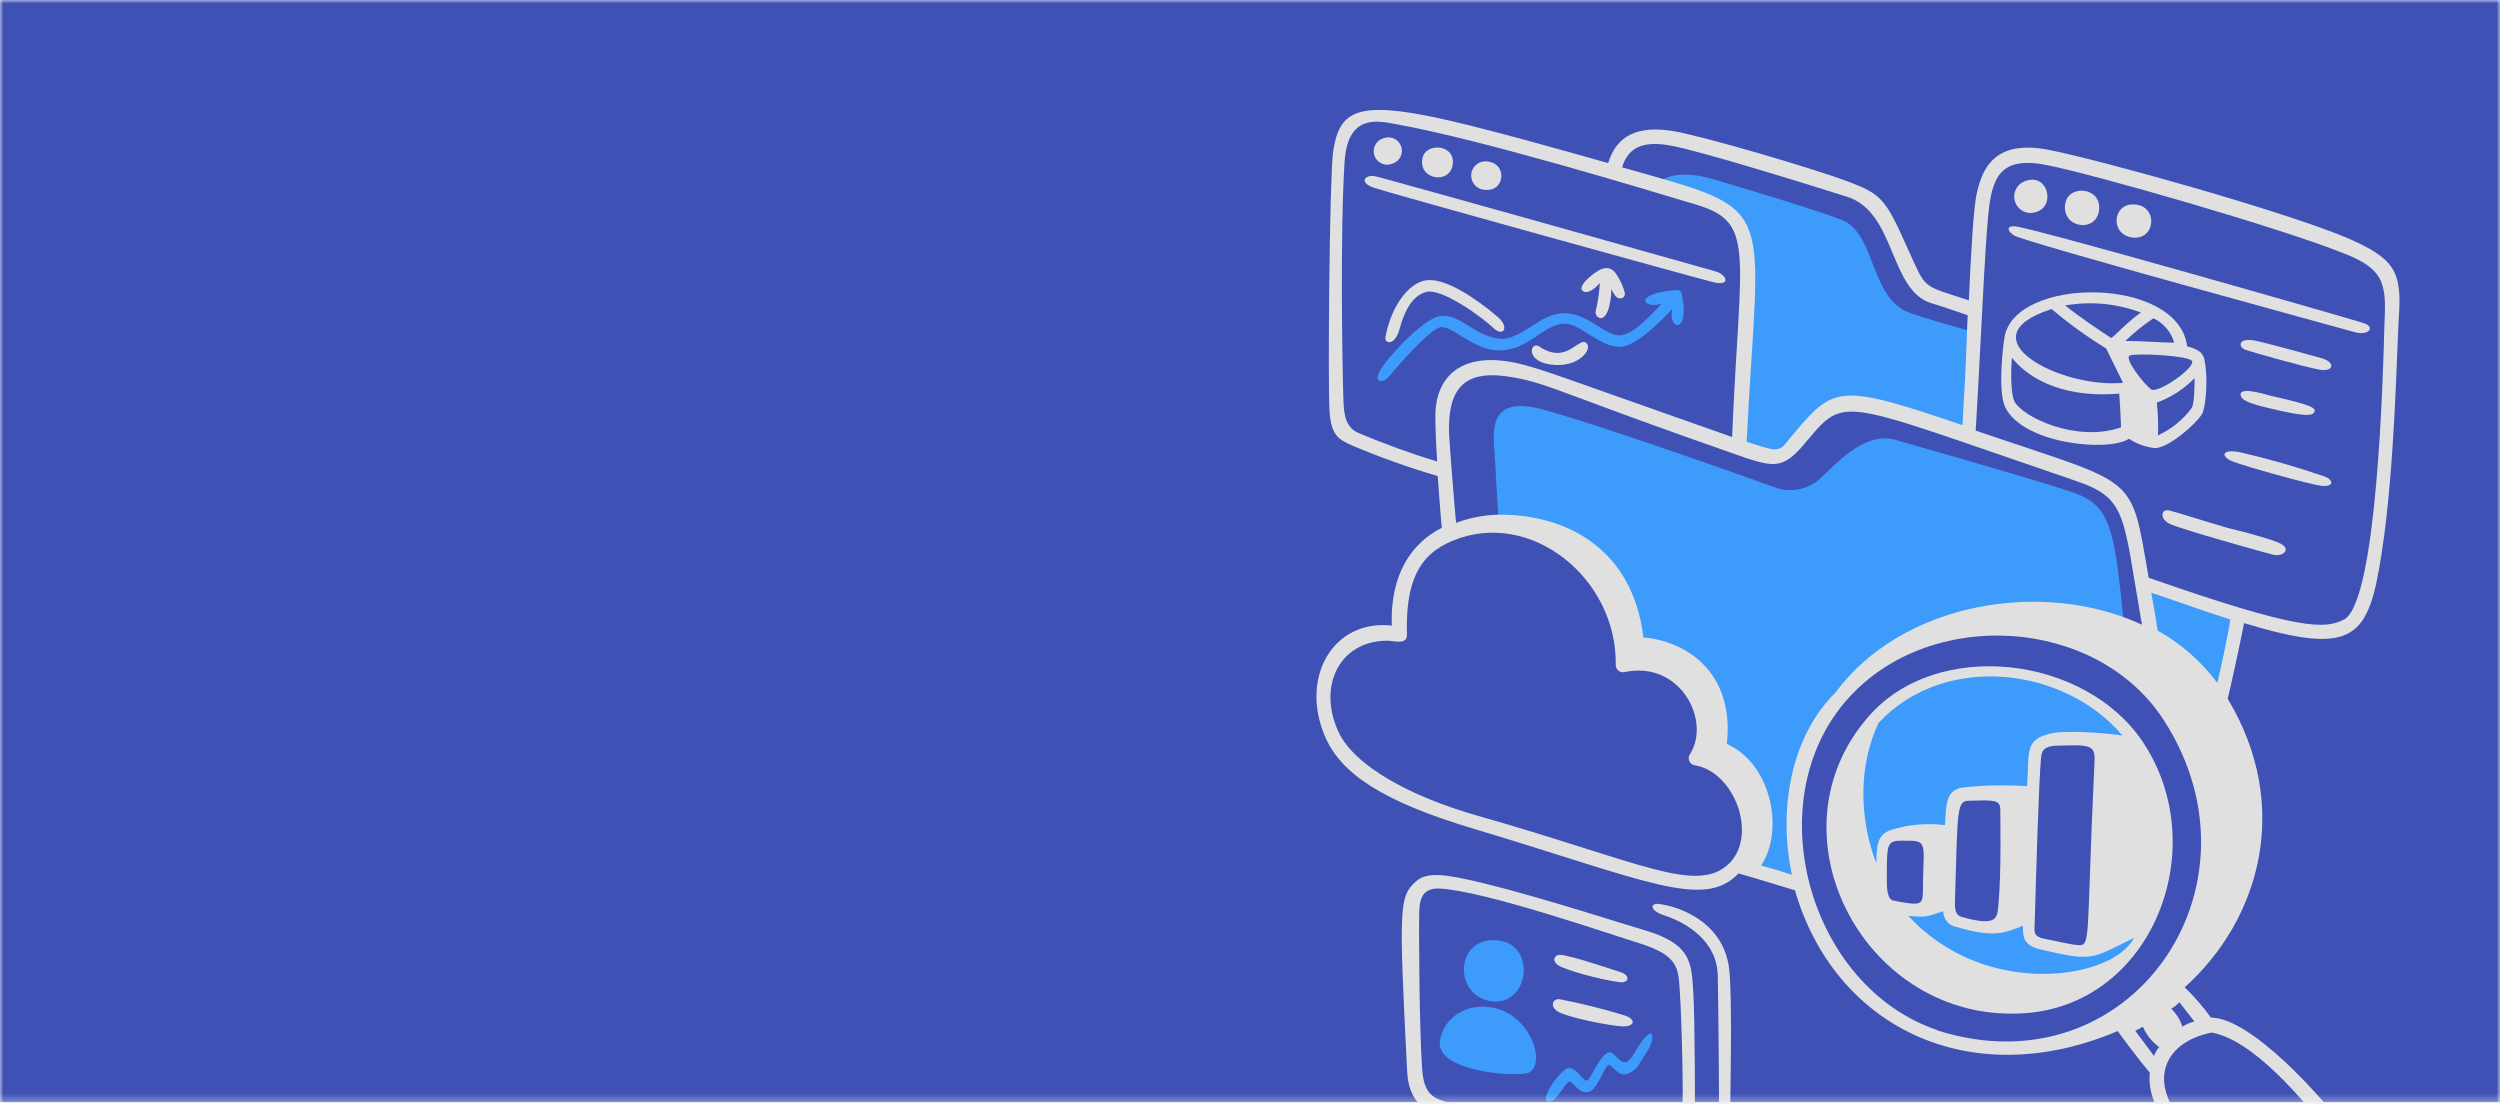 <svg width="360" height="159" viewBox="0 0 360 159" fill="none" xmlns="http://www.w3.org/2000/svg">
<mask id="mask0_963_73" style="mask-type:alpha" maskUnits="userSpaceOnUse" x="0" y="0" width="360" height="159">
<rect width="360" height="158.721" fill="#3F51B5"/>
</mask>
<g mask="url(#mask0_963_73)">
<rect width="360" height="158.721" fill="#3F51B5"/>
<path d="M280.671 120.35C280.671 120.35 281.341 115.909 281.676 114.99C282.174 113.273 292.842 114.741 292.842 114.741C292.842 114.741 293.177 108.454 293.933 107.114C294.689 105.774 302.522 105.268 306.997 106.255C297.549 95.09 280.766 92.753 270.476 103.077C263.991 109.579 268.715 126.199 270.639 127.29C270.725 125.194 270.811 121.424 271.309 120.754C272.288 119.405 280.671 120.35 280.671 120.35Z" fill="#3D9CFB"/>
<path d="M253.607 65.457C259.388 67.879 258.761 56.988 268.518 58.251C270.614 58.251 277.82 60.51 283.12 62.356L283.798 47.695C283.798 47.695 277.09 45.848 274.917 45.015C269.325 42.945 270.116 33.935 265.469 31.779C262.703 30.603 253.238 27.76 246.788 25.827C240.337 23.895 238.319 26.686 238.319 26.686C238.319 26.686 250.868 28.765 251.555 35.06C252.414 42.791 250.696 57.177 250.55 64.383C252.018 64.865 253.109 65.285 253.607 65.457Z" fill="#3D9CFB"/>
<path d="M309.488 91.147H305.966C304.515 76.64 304.128 73.11 299.095 71.126C295.917 69.864 273.465 63.499 273.465 63.499C268.939 61.824 265.005 66.179 262.067 68.945C261.24 69.686 260.234 70.2 259.148 70.435C258.063 70.67 256.934 70.618 255.875 70.284C255.875 70.284 230.743 61.24 221.862 58.895C215.162 57.178 214.905 60.991 215.162 64.427C215.42 67.862 215.325 67.605 215.832 75.73C223.7 75.73 233.586 78.831 234.179 95.339C240.191 93.741 247.998 98.689 246.152 108.575C255.033 112.869 251.099 124.739 251.099 124.739C251.099 124.739 256.622 126.835 259.387 127.591C249.338 98.182 290.386 73.806 318.867 103.464L322.474 88.545L309.239 84.525L309.488 91.147Z" fill="#3D9CFB"/>
<path d="M296.75 136.575C293.821 135.905 291.597 135.656 292.232 132.641L288.96 132.804C287.62 134.402 280.001 133.895 280.748 130.794L276.986 131.043C275.81 131.902 271.833 130.545 271.833 130.545C282.054 148.05 304.472 143.274 308.861 134.402C297.154 136.412 302.762 137.906 296.75 136.575Z" fill="#3D9CFB"/>
<path d="M215.832 50.461C220.127 50.461 222.283 46.69 225.211 46.604C227.556 46.518 230.365 50.04 233.337 49.954C235.432 49.868 238.782 46.69 240.792 44.508C240.208 47.635 243.163 47.944 242.304 43.083C242.132 42.164 242.381 41.58 240.629 41.829C235.235 42.464 236.558 44.474 239.289 43.753C237.271 45.848 235.261 48.047 233.423 48.279C230.485 48.614 227.221 42.499 221.398 46.441C219.139 47.944 217.464 48.863 216.244 48.786C212.388 48.614 210.378 45.101 207.363 45.513C205.431 45.771 201.411 49.705 199.315 52.471C197.22 55.236 199.152 55.399 200.174 54.059C201.196 52.72 206.041 47.274 207.458 47.111C209.141 46.853 212.225 50.461 215.832 50.461Z" fill="#3D9CFB"/>
<path d="M214.406 144.116C220.187 145.293 221.441 135.991 215.66 135.407C209.631 134.814 209.21 143.025 214.406 144.116Z" fill="#3D9CFB"/>
<path d="M214.569 145.035C211.134 144.537 207.956 146.461 207.363 149.811C206.616 153.916 216.322 155.024 219.68 154.586C222.884 154.174 220.9 145.963 214.569 145.035Z" fill="#3D9CFB"/>
<path d="M235.346 151.657C233.508 154.835 232.83 151.151 231.576 151.572C230.322 151.992 229.145 155.342 228.561 155.591C227.977 155.84 226.843 153.332 225.632 153.873C224.421 154.415 221.441 158.649 223.115 158.649C224.035 158.649 225.297 156.132 225.881 155.797C226.465 155.462 227.221 157.644 228.81 157.223C229.987 156.888 230.906 153.959 231.49 153.453C232.074 152.946 232.83 155.17 234.341 154.629C235.1 154.369 235.73 153.828 236.102 153.118C236.961 151.7 237.94 150.541 237.94 149.347C237.94 148.153 236.858 149.055 235.346 151.657Z" fill="#3D9CFB"/>
<path d="M236.626 133.895C234.539 133.311 222.222 129.292 213.676 127.196C208.145 125.856 205.465 125.478 203.876 126.947C201.445 129.12 201.445 130.709 202.622 154.166C202.699 156.261 203.369 159.199 206.47 160.281C214.26 162.858 229.927 167.822 235.793 169.162C241.659 170.502 244.082 169.583 244.082 164.808C244.082 160.032 244.082 146.633 243.832 142.862C243.558 138.671 243.644 135.905 236.626 133.895ZM242.158 164.722C241.994 166.903 241.737 168.071 236.712 167.152C227.917 165.435 213.522 160.539 207.312 158.357C205.714 157.773 204.967 156.511 204.795 154.003C204.374 148.471 204.297 133.311 204.374 131.13C204.451 128.948 205.233 127.866 207.312 127.952C213.839 128.287 231.937 134.565 236.042 135.819C241.909 137.666 241.659 139.513 241.909 143.026C242.132 146.71 242.553 158.357 242.132 164.722H242.158Z" fill="#E0E0E0"/>
<path d="M239.203 130.211C237.485 129.876 237.485 131.13 239.624 131.8C242.974 132.891 247.242 135.57 247.354 140.432C247.44 144.031 247.603 160.281 247.517 162.712C247.431 165.143 249.115 164.43 249.115 161.372C249.192 156.682 249.45 144.031 249.029 139.762C248.419 133.56 243.137 130.881 239.203 130.211Z" fill="#E0E0E0"/>
<path d="M233.92 146.212C230.816 145.261 227.662 144.478 224.472 143.867C223.613 143.867 223.218 144.787 224.137 145.542C225.314 146.461 232.177 147.801 233.774 147.801C235.372 147.801 235.681 146.796 233.92 146.212Z" fill="#E0E0E0"/>
<path d="M221.613 49.868C220.282 49.078 219.491 52.368 224.035 52.557C227.308 52.72 229.189 50.461 228.562 49.533C227.462 48.065 225.787 52.746 221.613 49.868Z" fill="#E0E0E0"/>
<path d="M269.024 103.232C254.56 119.844 268.028 146.178 289.887 145.963C309.487 145.963 319.021 122.489 308.568 106.84C300.237 94.368 278.824 91.843 269.024 103.232ZM270.192 124.344C267.684 117.731 267.616 110.189 270.527 104.074C280.173 93.819 297.403 96.138 305.631 105.912C302.702 105.5 297.677 105.165 295.496 105.577C291.433 106.436 292.258 108.24 291.897 113.204C288.909 113.009 285.909 113.064 282.93 113.367C280.147 113.599 280.259 115.815 280.078 118.813C278.182 118.585 276.263 118.643 274.384 118.985C271.043 119.732 270.192 119.912 270.192 124.344ZM301.611 109.683C300.366 135.897 301.199 136.309 299.095 136.077C298.012 135.991 296.415 135.57 294.242 135.149C293.065 134.9 292.902 134.402 292.979 133.432C293.237 124.628 293.572 113.067 293.907 109.133C293.984 108.377 294.07 107.372 296.415 107.372C300.769 107.252 301.774 107.175 301.611 109.683ZM287.791 130.039C287.602 132.117 287.791 133.526 282.509 132.049C281.59 131.8 281.504 130.966 281.504 129.962C281.925 116.056 281.736 115.3 283.686 115.3C286.95 115.214 288.04 115.128 288.04 116.554C288.04 117.98 288.204 125.435 287.791 130.039ZM271.704 126.603C271.704 120.531 271.644 121.072 275.389 121.072C277.622 121.184 276.9 122.334 276.9 128.441C276.806 130.211 276.789 130.511 272.709 129.695C271.704 129.627 271.704 127.617 271.704 126.612V126.603ZM274.805 131.877C277.321 132.126 277.381 132.04 279.829 131.207C279.826 131.74 280.008 132.257 280.345 132.669C280.682 133.082 281.153 133.364 281.676 133.466C287.07 135.055 288.547 134.411 291.304 133.303C291.304 134.729 291.227 136.146 293.881 136.738C301.414 138.456 301.001 138.156 307.28 135.063C304.334 141.007 285.927 143.996 274.805 131.886V131.877Z" fill="#E0E0E0"/>
<path d="M224.369 139.006C225.632 139.762 230.571 141.102 233.25 141.436C234.513 141.6 234.968 140.432 233.165 139.925C231.576 139.427 226.465 137.666 224.704 137.494C224.034 137.417 223.287 138.164 224.369 139.006Z" fill="#E0E0E0"/>
<path d="M246.993 39.063C245.138 38.513 199.753 25.784 198.156 25.406C196.558 25.028 195.639 26.265 197.735 27.004C199.83 27.743 244.494 40.102 246.821 40.661C249.149 41.219 248.823 39.613 246.993 39.063Z" fill="#E0E0E0"/>
<path d="M215.661 45.625C212.646 43.048 208.206 40.016 205.44 40.351C202.674 40.686 200.166 44.534 199.496 48.64C199.41 49.499 200.836 49.817 201.506 47.472C202.425 44.036 203.765 42.439 205.44 42.026C207.708 41.52 213.479 45.711 214.991 47.18C216.503 48.648 217.422 47.111 215.661 45.625Z" fill="#E0E0E0"/>
<path d="M200.501 23.569C200.747 23.494 200.975 23.372 201.173 23.209C201.371 23.045 201.534 22.844 201.654 22.617C201.773 22.39 201.846 22.142 201.868 21.886C201.891 21.63 201.862 21.373 201.784 21.128C201.706 20.884 201.58 20.658 201.414 20.462C201.247 20.267 201.044 20.107 200.815 19.991C200.586 19.875 200.336 19.806 200.08 19.788C199.824 19.769 199.567 19.802 199.324 19.884C198.996 19.958 198.692 20.117 198.443 20.344C198.195 20.572 198.01 20.86 197.906 21.181C197.803 21.502 197.785 21.844 197.854 22.173C197.923 22.503 198.076 22.809 198.3 23.062C198.568 23.366 198.924 23.578 199.319 23.669C199.714 23.759 200.127 23.724 200.501 23.569Z" fill="#E0E0E0"/>
<path d="M232.83 39.613C232.246 38.608 231.31 38.161 229.815 39.192C228.321 40.223 227.471 41.288 227.806 41.769C228.398 42.525 229.523 41.691 230.382 40.764C230.297 42.118 230.099 43.462 229.79 44.783C229.463 45.788 231.782 47.506 232.057 41.605C232.174 41.936 232.342 42.246 232.555 42.525C233.062 43.28 234.067 43.031 233.981 42.19C233.745 41.272 233.356 40.401 232.83 39.613Z" fill="#E0E0E0"/>
<path d="M213.9 27.339C216.837 27.588 217.087 23.285 213.9 23.233C213.356 23.233 212.833 23.45 212.448 23.835C212.063 24.22 211.847 24.742 211.847 25.286C211.847 25.831 212.063 26.353 212.448 26.738C212.833 27.123 213.356 27.339 213.9 27.339Z" fill="#E0E0E0"/>
<path d="M209.21 23.233C209.21 20.657 204.77 20.468 204.77 23.319C204.77 26.171 209.296 26.42 209.21 23.233Z" fill="#E0E0E0"/>
<path d="M327.997 78.101C326.159 77.353 322.302 76.383 320.713 76.005C317.278 75 313.421 73.746 312.33 73.497C311.239 73.248 310.913 74.665 312.416 75.421C313.919 76.177 325.652 79.441 327.25 79.861C328.847 80.282 330.178 78.942 327.997 78.101Z" fill="#E0E0E0"/>
<path d="M334.198 51.552C332.017 50.959 327.92 49.791 325.068 49.121C322.217 48.451 322.217 49.98 323.35 50.375C324.484 50.77 331.888 52.849 333.992 53.227C336.097 53.605 336.38 52.136 334.198 51.552Z" fill="#E0E0E0"/>
<path d="M326.992 58.835C330.849 59.754 332.524 59.926 333.005 59.591C334.182 58.732 332.146 58.165 327.061 57.014C325.635 56.602 322.122 55.597 322.706 57.1C323.059 57.916 325.232 58.414 326.992 58.835Z" fill="#E0E0E0"/>
<path d="M307.143 34.21C310.493 34.545 310.828 29.435 307.143 29.435C304.128 29.435 303.87 33.875 307.143 34.21Z" fill="#E0E0E0"/>
<path d="M334.542 68.549C330.596 67.195 326.583 66.049 322.517 65.114C319.752 64.607 319.829 65.784 321.512 66.454C323.196 67.124 332.678 69.803 334.396 69.967C336.114 70.13 336.122 69.056 334.542 68.549Z" fill="#E0E0E0"/>
<path d="M340.228 46.484C338.39 45.891 292.06 32.578 290.05 32.578C288.796 32.578 289.131 33.325 290.05 33.918C291.768 34.923 336.964 47.231 339.06 47.824C341.155 48.416 342.16 47.025 340.228 46.484Z" fill="#E0E0E0"/>
<path d="M338.055 34.288C329.002 30.44 301.981 22.899 294.912 21.559C287.371 20.133 285.524 24.067 284.691 27.674C284.185 29.77 283.832 36.263 283.515 43.255C276.514 40.919 277.502 41.898 274.556 35.464C271.541 28.679 270.871 27.923 266.173 26.162C260.814 24.153 245.319 19.626 240.964 18.879C235.811 18.02 232.753 19.549 231.576 23.483C198.079 14.035 193.183 13.098 191.955 21.98C191.448 25.827 191.199 54.979 191.448 59.256C191.706 62.692 192.711 63.276 194.806 64.195C198.795 65.877 202.875 67.331 207.029 68.55C207.286 71.65 207.45 74.562 207.621 76.005C203.267 78.187 200.166 82.713 200.415 90.082C191.955 89.163 187.179 97.538 190.778 105.998C193.046 111.358 198.989 115.386 212.139 119.32C237.048 126.784 245.353 131.061 250.344 125.77C253.865 126.775 256.459 127.617 258.469 128.201C264.12 147.741 283.497 157.576 304.962 148.471C305.211 148.892 307.976 152.577 309.574 154.483C309.316 156.914 310.209 159.56 312.331 162.274C316.797 167.977 324.399 179.28 332.352 178.945C340.306 178.61 343.664 171.155 337.884 162.781C334.499 158.065 324.141 146.53 318.369 146.53C317.246 144.968 315.984 143.51 314.599 142.175C325.489 132.375 330.059 116.039 320.791 100.621C321.135 99.281 322.509 92.994 323.145 89.73C339.266 94.609 341.096 91.843 342.994 79.423C344.841 67.278 345.09 51.698 345.425 45.754C345.932 38.986 344.755 37.225 338.055 34.288ZM240.629 20.975C244.812 21.722 260.728 26.669 266.01 28.344C273.044 30.603 272.022 41.829 278.155 43.676C280.165 44.26 282.175 45.016 283.351 45.393C283.145 48.829 283.351 48.494 282.596 61.223C264.558 55.082 264.077 55.529 257.885 62.941C256.167 65.045 256.476 65.26 251.512 63.611C253.281 28.284 256.528 30.62 233.586 24.101C234.428 21.224 236.627 20.219 240.629 20.975ZM206.694 60.089C206.694 61.429 206.78 63.86 206.951 66.462C203.113 65.288 199.337 63.918 195.64 62.357C193.922 61.601 193.544 60.089 193.458 57.745C193.295 53.227 192.96 33.283 193.63 23.148C194.128 16.448 198.319 17.367 200.999 17.874C213.565 20.133 237.073 27.322 244.142 29.435C252.886 32.012 250.55 35.928 249.424 62.932C225.263 54.446 222.171 53.149 218.426 52.29C210.464 50.538 206.616 54.214 206.694 60.089ZM249.089 124.258C244.443 128.905 236.386 124.181 212.809 117.473C203.095 114.716 194.97 110.275 192.711 105.328C189.696 98.715 192.96 92.264 199.745 92.264C200.75 92.264 202.674 92.934 202.597 91.337C202.425 84.053 204.1 79.947 209.21 77.852C220.376 73.248 232.873 83.211 232.667 95.777C232.667 95.931 232.702 96.083 232.769 96.222C232.836 96.361 232.933 96.483 233.054 96.58C233.174 96.676 233.314 96.744 233.464 96.779C233.615 96.814 233.771 96.815 233.921 96.782C241.969 95.064 246.487 103.825 243.309 108.678C243.228 108.817 243.181 108.974 243.172 109.135C243.163 109.296 243.193 109.457 243.258 109.605C243.323 109.752 243.423 109.882 243.548 109.984C243.673 110.086 243.821 110.156 243.979 110.19C249.699 111.048 253.109 120.076 249.089 124.258ZM258.048 125.976C256.794 125.555 255.368 125.117 253.607 124.636C257.043 119.363 254.947 109.897 248.669 107.132C249.837 96.576 242.467 92.221 236.644 91.8C235.141 78.917 225.332 73.875 215.369 74.124C213.421 74.213 211.5 74.607 209.674 75.292C209.416 72.612 208.747 64.126 208.669 62.563C208.412 55.443 211.246 53.115 217.963 54.352C223.193 55.279 224.971 56.748 251.555 65.999C255.239 67.167 256.708 67.424 259.345 64.487C266.01 56.757 263.193 57.066 298.717 69.177C306.447 71.753 305.649 74.132 308.44 89.954C294.199 83.34 273.921 86.69 264.292 99.754C257.73 106.204 256.072 116.915 258.048 126.019V125.976ZM310.158 152.036C309.239 150.773 308.148 149.347 307.478 148.428C307.813 148.265 308.148 148.093 308.569 147.844C309.074 149.013 309.884 150.024 310.914 150.773C310.596 151.166 310.342 151.607 310.158 152.079V152.036ZM318.446 148.677C324.459 149.768 331.33 157.979 336.295 164.138C343.578 174.608 333.34 181.23 324.897 173.775C321.607 170.863 316.522 164.558 314.092 161.209C309.488 155.652 311.549 150.103 318.446 148.694V148.677ZM316.024 147.088C315.396 147.23 314.799 147.486 314.264 147.844C313.956 146.864 313.407 145.978 312.666 145.267C313.092 145.004 313.487 144.693 313.843 144.34C314.848 145.628 315.518 146.461 316.024 147.131V147.088ZM278.997 148.342C260.393 142.064 252.998 115.206 266.113 100.596C278.043 87.274 302.084 88.854 311.635 103.782C327.061 127.763 306.722 157.18 278.997 148.385V148.342ZM319.288 98.337C316.99 95.245 314.062 92.675 310.699 90.795C310.536 89.704 310.201 87.609 309.78 85.35C312.881 86.355 316.9 87.858 321.169 89.206C320.8 91.671 319.872 95.863 319.288 98.379V98.337ZM343.338 47.481C343.174 52.969 342.376 86.578 337.557 89.206C334.791 90.624 331.107 90.795 309.411 83.194C306.739 67.828 308.088 70.096 284.502 62.005C285.464 45.746 285.937 31.556 286.684 28.241C287.44 24.72 289.029 22.71 294.474 23.715C301.423 25.054 328.487 32.853 337.42 36.452C343.913 38.9 343.578 41.408 343.329 47.523L343.338 47.481Z" fill="#E0E0E0"/>
<path d="M302.282 29.77C302.196 26.755 297.343 26.583 297.343 29.847C297.343 33.111 302.367 33.454 302.282 29.77Z" fill="#E0E0E0"/>
<path d="M293.237 30.517C296.002 29.658 294.912 25.071 291.897 25.999C291.58 26.069 291.282 26.204 291.019 26.394C290.757 26.585 290.537 26.827 290.373 27.107C290.208 27.386 290.103 27.696 290.063 28.018C290.024 28.34 290.051 28.666 290.143 28.977C290.236 29.288 290.391 29.576 290.599 29.824C290.808 30.072 291.065 30.275 291.355 30.419C291.645 30.564 291.962 30.647 292.286 30.664C292.609 30.681 292.933 30.631 293.237 30.517Z" fill="#E0E0E0"/>
<path d="M317.106 59.591C317.612 58.732 317.965 54.73 317.527 52.299C317.363 51.208 317.192 50.461 314.95 49.868C313.679 39.716 290.041 39.733 288.641 48.614C288.478 49.533 287.637 56.156 288.727 58.586C291.184 63.86 303.415 65.165 306.567 63.19C307.68 63.912 308.943 64.37 310.26 64.53C312.253 64.582 316.358 60.931 317.106 59.591ZM308.31 44.99C306.472 46.244 304.291 48.589 304.016 48.674C302.676 47.816 299.326 45.574 297.394 43.985C301.059 43.343 304.83 43.699 308.31 45.016V44.99ZM290.05 57.719C289.552 56.628 289.552 53.785 289.715 51.526C292.644 55.125 298.012 57.298 305.175 56.679C305.261 57.684 305.347 59.445 305.433 61.541C298.931 63.783 291.141 60.012 290.05 57.745V57.719ZM295.41 44.483C297.885 46.581 300.518 48.485 303.286 50.178L305.717 55.125C296.75 55.984 282.629 48.623 295.41 44.509V44.483ZM310.071 45.823C310.797 46.159 311.442 46.648 311.962 47.256C312.482 47.863 312.865 48.576 313.086 49.344C311.368 49.344 308.396 49.095 306.052 49.095C307.29 47.894 308.636 46.807 310.071 45.849V45.823ZM309.736 56.044C308.877 55.46 305.717 51.526 306.722 51.182C307.726 50.839 314.933 51.182 315.603 51.938C316.436 52.72 310.827 56.74 309.736 56.07V56.044ZM310.741 62.666C310.818 61.101 310.763 59.532 310.578 57.976C312.634 57.226 314.495 56.022 316.024 54.455C316.024 56.173 315.938 58.225 315.603 58.749C314.347 60.459 312.673 61.816 310.741 62.692V62.666Z" fill="#E0E0E0"/>
</g>
</svg>
